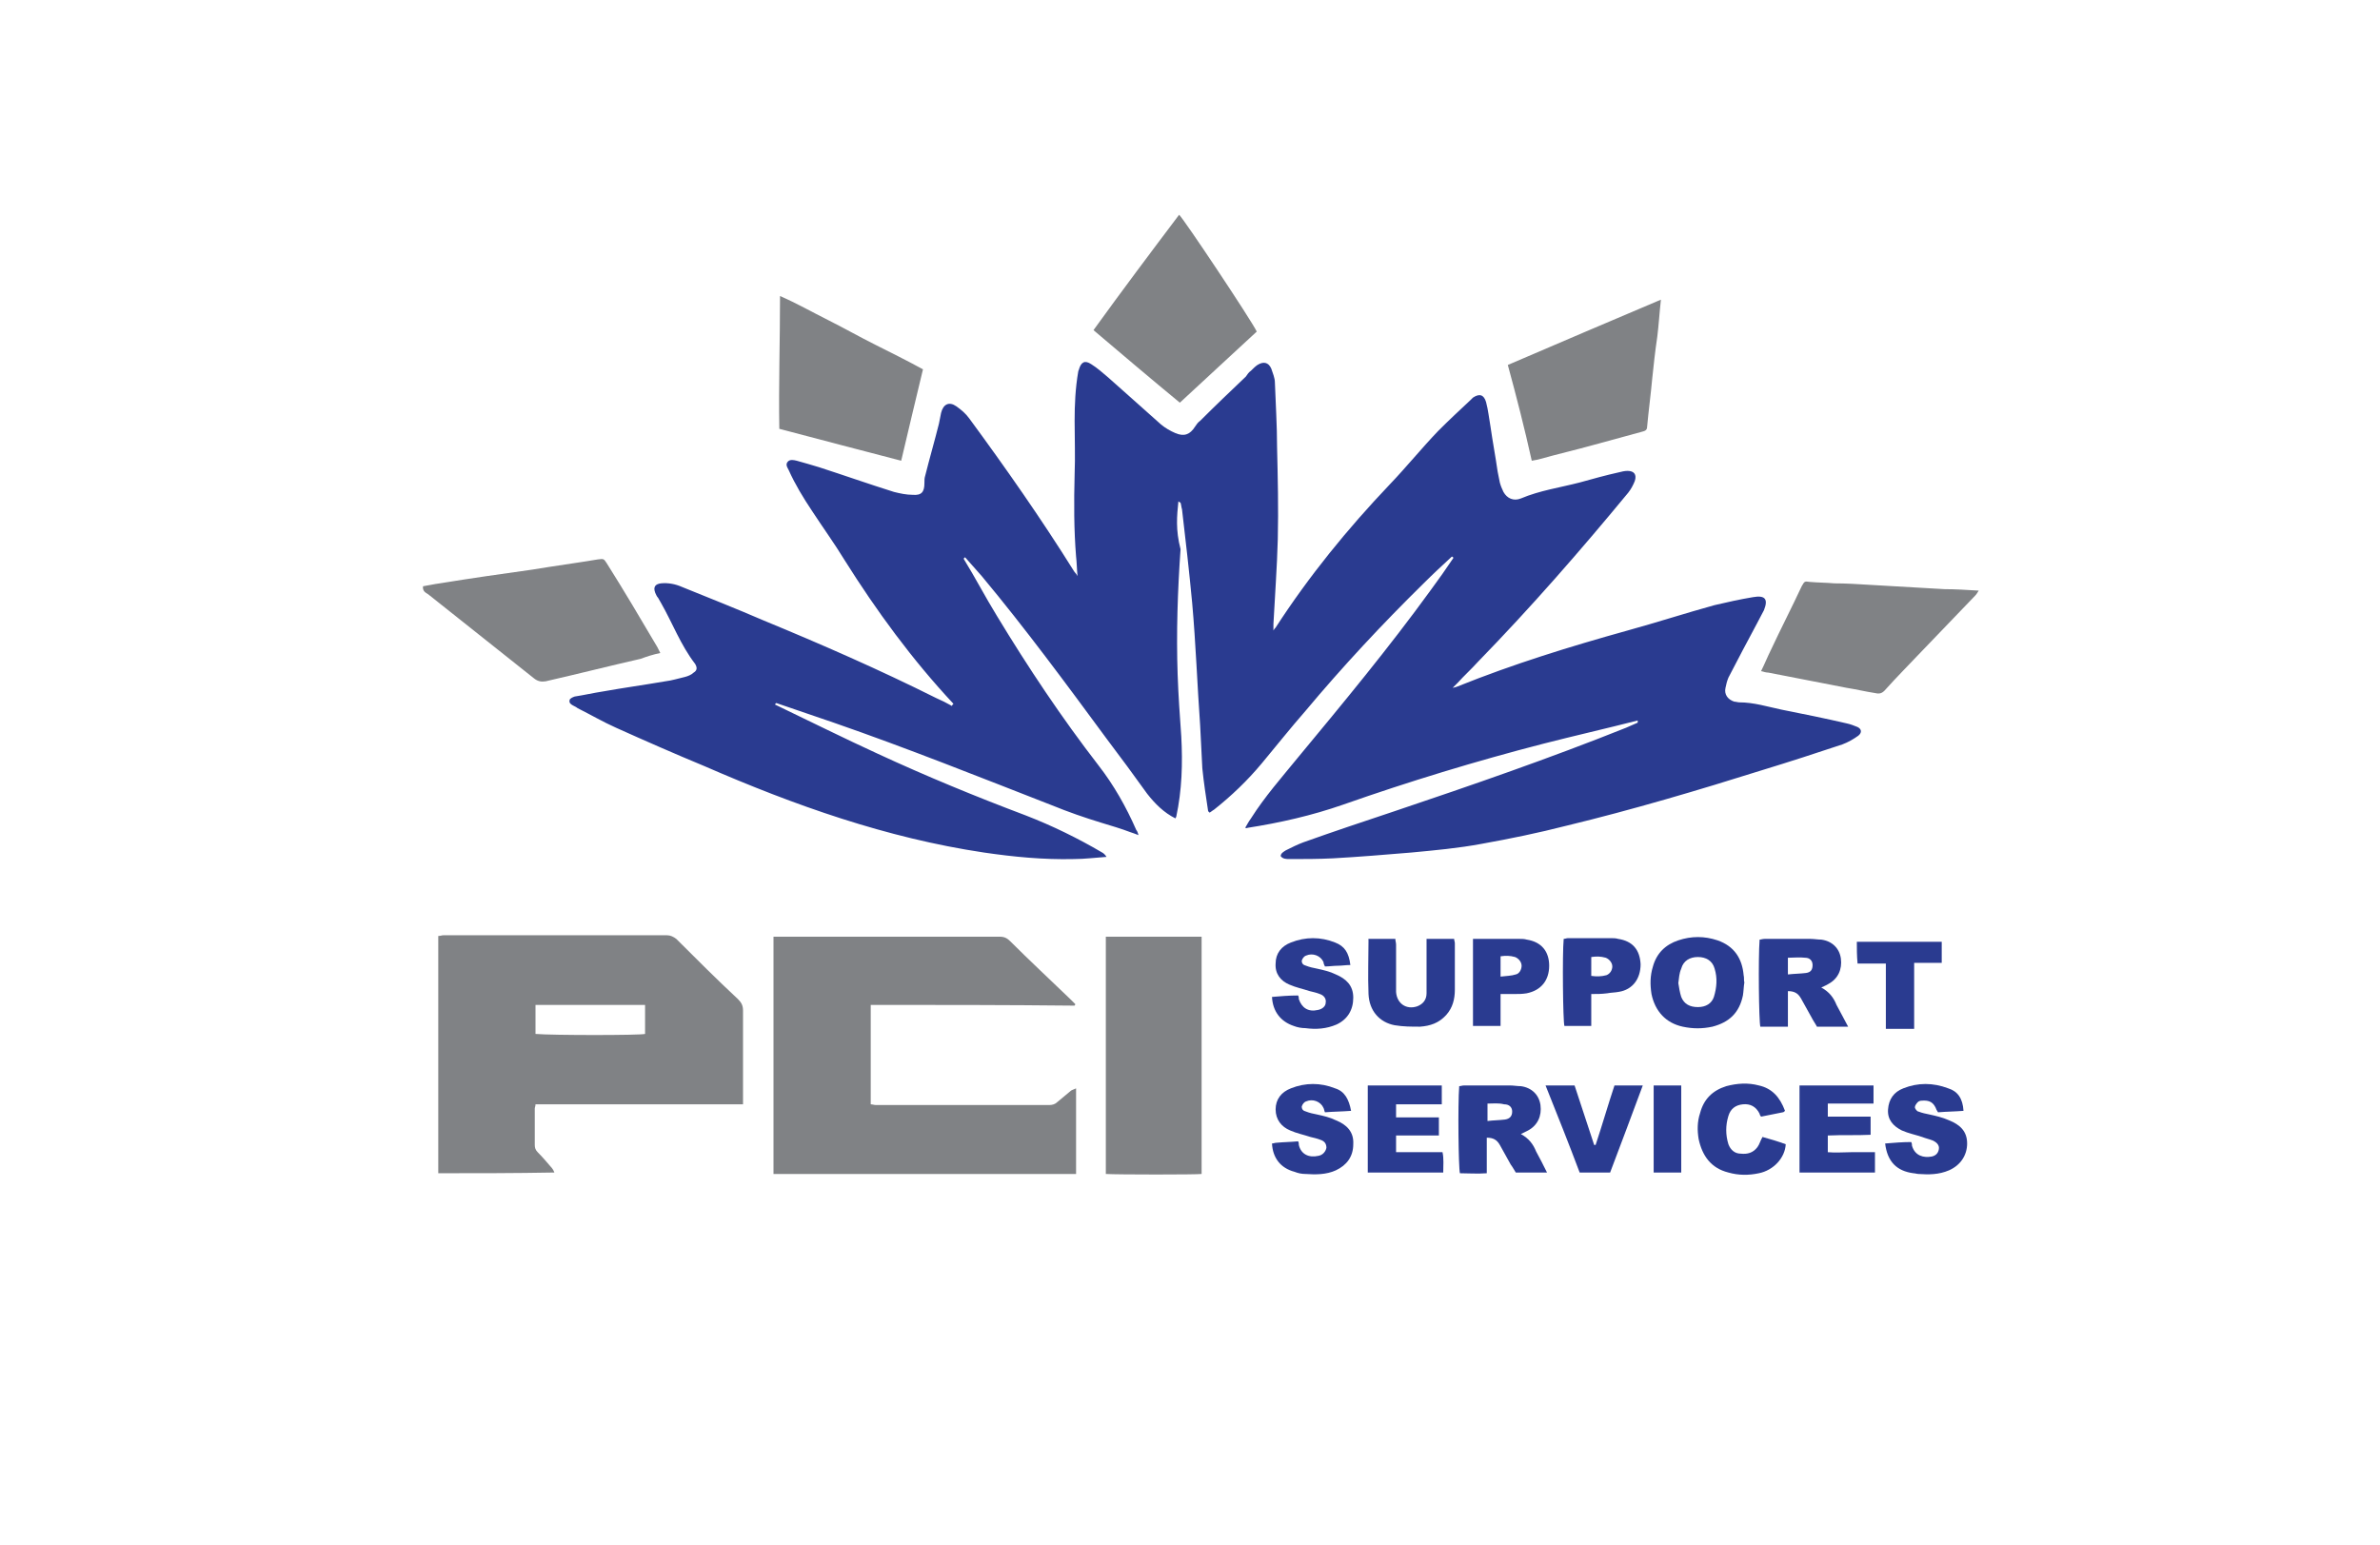 <?xml version="1.0" encoding="utf-8"?>
<!-- Generator: Adobe Illustrator 28.1.0, SVG Export Plug-In . SVG Version: 6.00 Build 0)  -->
<svg version="1.1" id="Layer_1" xmlns="http://www.w3.org/2000/svg" xmlns:xlink="http://www.w3.org/1999/xlink" x="0px" y="0px"
	 viewBox="0 0 328 213" style="enable-background:new 0 0 328 213;" xml:space="preserve">
<style type="text/css">
	.st0{fill:#808285;}
	.st1{fill:#2A3B90;}
</style>
<g>
	<path class="st0" d="M91,90c-0.2-0.4-0.3-0.6-0.4-0.8c-2.3-3.9-4.6-7.8-7-11.6c-0.4-0.6-0.4-0.6-1.2-0.5c-3,0.5-6,0.9-9,1.4
		c-4.3,0.6-8.5,1.2-12.8,1.9c-0.8,0.1-1.6,0.3-2.3,0.4c-0.1,0.7,0.4,0.9,0.7,1.1c4.9,3.9,9.7,7.7,14.6,11.6c0.5,0.4,1,0.5,1.6,0.4
		c4.4-1,8.7-2.1,13.1-3.1C89.1,90.5,90,90.2,91,90z M150.7,45.5c4,3.4,7.9,6.7,11.9,10c3.6-3.3,7.1-6.6,10.6-9.8
		c-0.7-1.5-10.1-15.6-10.7-16.1C158.5,34.9,154.6,40.1,150.7,45.5z M211.1,63.5c0.4-0.1,0.7-0.1,1-0.2c2.5-0.7,5.1-1.3,7.6-2
		c2.2-0.6,4.4-1.2,6.6-1.8c0.4-0.1,0.7-0.2,0.7-0.7c0.2-2.2,0.5-4.4,0.7-6.6c0.2-1.9,0.4-3.8,0.7-5.8c0.2-1.6,0.3-3.3,0.5-5.1
		c-7.1,3-14.1,6-21.1,9C209,54.7,210.1,59,211.1,63.5z M242.7,92.5c0.4,0.1,0.7,0.2,1,0.2c3.6,0.7,7.2,1.4,10.8,2.1
		c1.3,0.2,2.5,0.5,3.8,0.7c0.5,0.1,0.9,0.2,1.4-0.3c1.7-1.9,3.5-3.7,5.2-5.5c2.4-2.5,4.9-5.1,7.3-7.6c0.2-0.2,0.3-0.4,0.5-0.7
		c-1.7-0.1-3.2-0.2-4.7-0.2c-3.5-0.2-6.9-0.4-10.4-0.6c-1.6-0.1-3.2-0.2-4.8-0.2c-1.1-0.1-2.3-0.1-3.4-0.2c-0.7-0.1-0.7-0.1-1.1,0.6
		c-1.4,3-2.9,5.9-4.3,8.9C243.6,90.5,243.2,91.5,242.7,92.5z M124.2,63.5c1-4.3,2-8.4,3-12.6c-2.2-1.2-4.4-2.3-6.6-3.4
		c-2.2-1.1-4.3-2.3-6.5-3.4c-2.2-1.1-4.3-2.3-6.6-3.3c0,6.2-0.2,12.2-0.1,18.3C113,60.6,118.5,62,124.2,63.5z"/>
	<path class="st0" d="M102.4,152.2c-9.6,0-19.1,0-28.6,0c0,0.3-0.1,0.4-0.1,0.6c0,1.7,0,3.3,0,5c0,0.4,0.1,0.7,0.4,1
		c0.6,0.6,1.2,1.3,1.8,2c0.2,0.2,0.4,0.5,0.5,0.8c-5.4,0.1-10.7,0.1-16,0.1c0-10.9,0-21.8,0-32.7c0.3,0,0.5-0.1,0.7-0.1
		c10.3,0,20.5,0,30.8,0c0.5,0,0.9,0.2,1.3,0.5c2.8,2.8,5.6,5.6,8.5,8.3c0.5,0.5,0.7,0.9,0.7,1.6c0,3.9,0,7.7,0,11.6
		C102.4,151.4,102.4,151.7,102.4,152.2z M73.8,142.5c2.3,0.2,14.4,0.2,15.1,0c0-1.3,0-2.6,0-4c-5.1,0-10.1,0-15.1,0
		C73.8,139.9,73.8,141.2,73.8,142.5z"/>
	<path class="st0" d="M120,138.5c0,4.7,0,9.1,0,13.7c0.2,0,0.5,0.1,0.7,0.1c8,0,16,0,23.9,0c0.4,0,0.8-0.1,1.1-0.4
		c0.6-0.5,1.2-1,1.8-1.5c0.2-0.2,0.4-0.2,0.8-0.4c0,4,0,7.9,0,11.8c-13.9,0-27.8,0-41.7,0c0-10.9,0-21.8,0-32.7c0.3,0,0.6,0,0.9,0
		c10.1,0,20.2,0,30.3,0c0.6,0,1,0.2,1.4,0.6c2.7,2.7,5.5,5.3,8.3,8c0.2,0.2,0.5,0.5,0.7,0.7c0,0.1-0.1,0.1-0.1,0.2
		C138.7,138.5,129.4,138.5,120,138.5z"/>
	<path class="st0" d="M152.4,161.8c0-10.9,0-21.8,0-32.7c4.4,0,8.8,0,13.2,0c0,10.9,0,21.8,0,32.7
		C165,161.9,153.9,161.9,152.4,161.8z"/>
	<path class="st1" d="M209.6,156.3c1.1,0.6,1.7,1.4,2.1,2.4c0.5,0.9,1,1.9,1.5,2.9c-1.5,0-2.9,0-4.3,0c-0.2-0.3-0.4-0.7-0.7-1.1
		c-0.5-0.9-1-1.8-1.5-2.7c-0.4-0.7-0.9-1-1.8-1c0,1.6,0,3.2,0,4.9c-1.3,0.1-2.5,0-3.7,0c-0.2-0.7-0.3-9.5-0.1-12
		c0.2,0,0.4-0.1,0.7-0.1c2.1,0,4.2,0,6.3,0c0.5,0,1,0.1,1.5,0.1c1.5,0.2,2.5,1.2,2.7,2.6c0.2,1.5-0.4,2.8-1.7,3.5
		C210.2,156,210,156.1,209.6,156.3z M205,152.1c0,0.8,0,1.5,0,2.4c0.8-0.1,1.6-0.1,2.4-0.2c0.7-0.1,1-0.5,1-1.1c0-0.6-0.4-1-1.1-1
		C206.5,152,205.8,152.1,205,152.1z"/>
	<path class="st1" d="M251,136.1c1.1,0.6,1.7,1.4,2.1,2.4c0.5,0.9,1,1.9,1.6,3c-1.5,0-2.9,0-4.3,0c-0.2-0.4-0.5-0.8-0.7-1.2
		c-0.5-0.9-1-1.8-1.5-2.7c-0.4-0.7-0.9-1-1.8-1c0,1.6,0,3.2,0,4.9c-0.6,0-1.2,0-1.9,0c-0.6,0-1.2,0-1.9,0c-0.2-0.7-0.3-9.5-0.1-12
		c0.2,0,0.4-0.1,0.7-0.1c2.1,0,4.2,0,6.3,0c0.5,0,1,0.1,1.5,0.1c1.5,0.2,2.5,1.2,2.7,2.6c0.2,1.5-0.4,2.8-1.7,3.5
		C251.7,135.8,251.4,135.9,251,136.1z M246.4,134.3c0.9-0.1,1.7-0.1,2.5-0.2c0.7-0.1,0.9-0.5,0.9-1.1c0-0.6-0.4-1-1-1
		c-0.8-0.1-1.6,0-2.4,0C246.4,132.7,246.4,133.4,246.4,134.3z"/>
	<path class="st1" d="M240.4,135.4c-0.1,0.6-0.1,1.2-0.2,1.8c-0.5,2.4-1.9,3.7-4.2,4.3c-1.4,0.3-2.7,0.3-4.1,0
		c-2.3-0.5-3.8-2.1-4.3-4.5c-0.2-1.3-0.2-2.5,0.2-3.8c0.5-1.8,1.7-3,3.5-3.6c1.8-0.6,3.6-0.6,5.4,0c2.3,0.8,3.4,2.5,3.6,4.8
		C240.4,134.8,240.3,135.1,240.4,135.4C240.3,135.4,240.4,135.4,240.4,135.4z M231.3,135.5c0.1,0.6,0.2,1.3,0.4,1.9
		c0.4,1,1.2,1.4,2.3,1.4c1.1,0,1.9-0.5,2.2-1.4c0.4-1.3,0.5-2.6,0.1-3.9c-0.3-1.1-1.2-1.6-2.3-1.6c-1.1,0-2,0.5-2.3,1.6
		C231.4,134.2,231.4,134.8,231.3,135.5z"/>
	<path class="st1" d="M188.6,129.4c1.2,0,2.4,0,3.7,0c0,0.3,0.1,0.5,0.1,0.8c0,2,0,3.9,0,5.9c0,0.2,0,0.4,0,0.6
		c0.1,1.6,1.4,2.5,2.9,2c0.8-0.3,1.3-0.9,1.3-1.8c0-0.9,0-1.8,0-2.8c0-1.5,0-3.1,0-4.7c1.3,0,2.5,0,3.8,0c0,0.2,0.1,0.4,0.1,0.6
		c0,2.1,0,4.3,0,6.4c0,1.3-0.3,2.5-1.2,3.5c-1,1.1-2.2,1.5-3.6,1.6c-1.2,0-2.3,0-3.5-0.2c-2.1-0.4-3.5-2-3.6-4.3c-0.1-2.5,0-5,0-7.5
		C188.5,129.6,188.6,129.5,188.6,129.4z"/>
	<path class="st1" d="M188.5,149.6c3.4,0,6.7,0,10.2,0c0,0.8,0,1.7,0,2.6c-2.1,0-4.2,0-6.3,0c0,0.7,0,1.2,0,1.8c2,0,3.9,0,5.9,0
		c0,0.9,0,1.6,0,2.5c-1.9,0-3.9,0-5.9,0c0,0.8,0,1.5,0,2.3c2.1,0,4.3,0,6.4,0c0.2,0.9,0.1,1.8,0.1,2.8c-3.5,0-6.9,0-10.4,0
		C188.5,157.6,188.5,153.6,188.5,149.6z"/>
	<path class="st1" d="M248,161.6c0-4,0-8,0-12c3.4,0,6.8,0,10.2,0c0,0.8,0,1.7,0,2.5c-2.1,0-4.2,0-6.3,0c0,0.6,0,1.2,0,1.8
		c1.9,0,3.9,0,5.9,0c0,0.9,0,1.6,0,2.5c-1.9,0.1-3.9,0-5.9,0.1c0,0.8,0,1.5,0,2.3c1.1,0.1,2.2,0,3.2,0c1.1,0,2.1,0,3.3,0
		c0,1,0,1.8,0,2.8C254.9,161.6,251.5,161.6,248,161.6z"/>
	<path class="st1" d="M175.3,137.4c1.2-0.1,2.3-0.2,3.6-0.2c0.1,0.2,0.1,0.3,0.1,0.5c0.4,1.2,1.3,1.8,2.6,1.5c0.6-0.1,1.1-0.5,1.1-1
		c0.1-0.5-0.2-1-0.8-1.2c-0.5-0.2-1-0.3-1.4-0.4c-0.9-0.3-1.9-0.5-2.8-0.9c-1.2-0.5-2-1.5-1.9-2.9c0-1.4,0.8-2.4,2.1-2.9
		c2-0.8,4.1-0.8,6.1,0c1.3,0.5,1.9,1.4,2.1,3.1c-0.6,0-1.2,0.1-1.7,0.1c-0.6,0-1.2,0.1-1.8,0.1c-0.1-0.2-0.2-0.4-0.2-0.6
		c-0.4-0.9-1.5-1.3-2.4-0.9c-0.3,0.1-0.5,0.4-0.6,0.7c0,0.4,0.2,0.6,0.6,0.7c0.5,0.2,1,0.3,1.5,0.4c0.9,0.2,1.8,0.4,2.6,0.8
		c1.4,0.6,2.4,1.5,2.4,3.2c0,1.7-0.8,3-2.3,3.7c-1.4,0.6-2.8,0.7-4.3,0.5c-0.5,0-1.1-0.1-1.6-0.3
		C176.5,140.8,175.4,139.4,175.3,137.4z"/>
	<path class="st1" d="M186.2,153.1c-1.2,0.1-2.4,0.1-3.6,0.2c-0.1-0.2-0.1-0.4-0.2-0.6c-0.4-0.9-1.5-1.3-2.4-0.9
		c-0.3,0.1-0.5,0.4-0.6,0.7c0,0.4,0.2,0.6,0.6,0.7c0.5,0.2,1,0.3,1.5,0.4c0.9,0.2,1.8,0.4,2.6,0.8c1.5,0.6,2.5,1.6,2.4,3.3
		c0,1.7-0.9,2.9-2.4,3.6c-1.3,0.6-2.8,0.6-4.2,0.5c-0.5,0-1-0.1-1.5-0.3c-1.9-0.5-3-1.9-3.1-3.9c0.2,0,0.4-0.1,0.6-0.1
		c1-0.1,2-0.1,3-0.2c0.1,0.2,0.1,0.3,0.1,0.5c0.3,1.3,1.4,1.8,2.7,1.5c0.6-0.1,1-0.6,1.1-1.1c0-0.5-0.2-0.9-0.8-1.1
		c-0.5-0.2-1-0.3-1.4-0.4c-0.9-0.3-1.9-0.5-2.8-0.9c-1.2-0.5-2-1.5-2-2.9c0-1.4,0.8-2.4,2.1-2.9c2-0.8,4.1-0.8,6.1,0
		C185.3,150.4,185.9,151.5,186.2,153.1z"/>
	<path class="st1" d="M270.6,153.1c-1.2,0.1-2.3,0.1-3.5,0.2c-0.1-0.1-0.1-0.2-0.2-0.3c-0.4-1.1-1-1.4-2.1-1.3
		c-0.2,0-0.4,0.1-0.5,0.2c-0.2,0.2-0.4,0.5-0.4,0.7c0,0.2,0.3,0.6,0.5,0.6c0.5,0.2,1,0.3,1.5,0.4c0.9,0.2,1.8,0.4,2.7,0.8
		c1.5,0.6,2.5,1.5,2.5,3.2c0,1.6-0.9,3-2.5,3.7c-1.4,0.6-2.8,0.6-4.2,0.5c-0.2,0-0.5-0.1-0.7-0.1c-2.3-0.3-3.6-1.6-3.9-4.1
		c1.2-0.1,2.4-0.2,3.6-0.2c0.1,0.2,0.1,0.4,0.1,0.5c0.4,1.4,1.6,1.7,2.7,1.5c0.5-0.1,0.9-0.4,1-1c0.1-0.5-0.2-0.9-0.8-1.2
		c-0.5-0.2-1-0.3-1.5-0.5c-0.9-0.3-1.9-0.5-2.8-0.9c-1.2-0.6-2-1.5-1.9-2.9c0.1-1.4,0.8-2.4,2.1-2.9c2-0.8,4.1-0.8,6.2,0
		C269.8,150.4,270.5,151.4,270.6,153.1z"/>
	<path class="st1" d="M246,153.1c-0.1,0.1-0.2,0.2-0.3,0.2c-1,0.2-2,0.4-3,0.6c-0.1-0.1-0.2-0.3-0.2-0.4c-0.5-1-1.3-1.4-2.3-1.3
		c-1,0.1-1.7,0.6-2,1.6c-0.4,1.3-0.4,2.6,0,3.9c0.3,0.8,0.9,1.3,1.7,1.3c0.9,0.1,1.7-0.1,2.3-0.9c0.3-0.4,0.4-0.9,0.7-1.4
		c1.1,0.3,2.1,0.6,3.2,1c-0.1,1.9-1.7,3.6-3.7,4c-1.4,0.3-2.8,0.3-4.2-0.1c-2.4-0.6-3.6-2.3-4.1-4.6c-0.2-1.2-0.2-2.4,0.2-3.6
		c0.5-1.9,1.7-3.1,3.6-3.7c1.5-0.4,3-0.5,4.5-0.1C244.2,150,245.3,151.2,246,153.1z"/>
	<path class="st1" d="M206.8,137c0,0.8,0,1.5,0,2.2c0,0.7,0,1.4,0,2.2c-1.3,0-2.5,0-3.8,0c0-4,0-8,0-12c0.3,0,0.5,0,0.7,0
		c1.9,0,3.8,0,5.7,0c0.3,0,0.7,0,1,0.1c2,0.3,3.1,1.6,3.1,3.6c0,2-1.1,3.4-3.1,3.8c-0.6,0.1-1.1,0.1-1.7,0.1
		C208.1,137,207.5,137,206.8,137z M206.8,134.6c0.8-0.1,1.5-0.1,2.1-0.3c0.5-0.1,0.8-0.7,0.8-1.2c0-0.5-0.4-1-0.9-1.2
		c-0.7-0.2-1.3-0.2-2-0.1C206.8,132.8,206.8,133.6,206.8,134.6z"/>
	<path class="st1" d="M219.3,137c0,1.5,0,2.9,0,4.4c-1.3,0-2.5,0-3.7,0c-0.2-0.6-0.3-9.9-0.1-12c0.2,0,0.4-0.1,0.6-0.1
		c2,0,3.9,0,5.9,0c0.3,0,0.7,0,1,0.1c2,0.3,3,1.5,3.1,3.5c0,2-1.1,3.5-3,3.8c-0.5,0.1-1.1,0.1-1.6,0.2
		C220.7,137,220.1,137,219.3,137z M219.3,134.5c0.7,0.1,1.4,0.1,2.1-0.1c0.5-0.2,0.8-0.7,0.8-1.2c0-0.5-0.4-1-0.9-1.2
		c-0.7-0.2-1.3-0.2-2-0.1C219.3,132.8,219.3,133.6,219.3,134.5z"/>
	<path class="st1" d="M221.9,161.6c-1.4,0-2.8,0-4.2,0c-1.5-4-3.1-8-4.7-12c1.4,0,2.7,0,4,0c0.9,2.7,1.8,5.5,2.7,8.2
		c0.1,0,0.1,0,0.2,0c0.9-2.7,1.7-5.5,2.6-8.2c1.3,0,2.5,0,3.9,0C224.9,153.7,223.4,157.6,221.9,161.6z"/>
	<path class="st1" d="M255.9,129.8c3.9,0,7.8,0,11.7,0c0,1,0,1.9,0,2.9c-1.2,0-2.5,0-3.8,0c0,1.1,0,2.1,0,3.1c0,1,0,2,0,2.9
		c0,1,0,2,0,3.1c-1.3,0-2.5,0-3.9,0c0-3,0-6,0-9c-1.3,0-2.6,0-3.9,0C255.9,131.7,255.9,130.8,255.9,129.8z"/>
	<path class="st1" d="M231.7,149.6c0,4,0,8,0,12c-1.3,0-2.5,0-3.8,0c0-4,0-8,0-12C229.1,149.6,230.4,149.6,231.7,149.6z"/>
	<path class="st1" d="M162.4,69.1c0.1,0.1,0.2,0.1,0.3,0.2c0.1,0.3,0.1,0.6,0.2,0.9c0.5,4.3,1,8.6,1.4,12.9
		c0.5,5.6,0.7,11.3,1.1,16.9c0.1,2,0.2,3.9,0.3,5.9c0.2,2,0.5,3.9,0.8,5.9c0,0,0.1,0.1,0.2,0.2c0.2-0.1,0.4-0.3,0.6-0.4
		c2.4-1.9,4.6-4,6.6-6.4c2-2.4,3.9-4.8,6-7.2c5.1-6.1,10.6-12,16.3-17.6c1.3-1.3,2.6-2.5,3.9-3.7c0.1,0.1,0.2,0.1,0.2,0.2
		c-1,1.5-2,2.9-3.1,4.4c-5.8,8-12.1,15.6-18.4,23.2c-2.2,2.7-4.5,5.3-6.4,8.3c-0.3,0.4-0.5,0.8-0.8,1.3c0.2,0,0.3,0.1,0.3,0
		c4.5-0.7,8.9-1.7,13.2-3.2c9.1-3.2,18.3-6,27.6-8.4c4.3-1.1,8.7-2.1,13-3.2c0,0.1,0,0.2,0,0.3c-0.5,0.2-1.1,0.5-1.6,0.7
		c-10.5,4.2-21.2,7.9-31.9,11.5c-4.2,1.4-8.4,2.8-12.6,4.3c-0.8,0.3-1.6,0.7-2.4,1.1c-0.3,0.2-0.7,0.4-0.7,0.8
		c0.3,0.4,0.8,0.4,1.2,0.4c2,0,4,0,6-0.1c3.6-0.2,7.2-0.5,10.8-0.8c3.2-0.3,6.5-0.6,9.7-1.2c3.9-0.7,7.8-1.5,11.7-2.5
		c9.1-2.2,18.2-4.9,27.1-7.7c3.6-1.1,7.3-2.3,10.9-3.5c0.8-0.3,1.5-0.7,2.2-1.2c0.5-0.4,0.5-0.9-0.1-1.2c-0.5-0.2-1-0.4-1.5-0.5
		c-3-0.7-6-1.3-9-1.9c-1.9-0.4-3.8-1-5.8-1c-0.2,0-0.5-0.1-0.7-0.1c-0.9-0.3-1.4-1-1.2-1.9c0.1-0.5,0.2-0.9,0.4-1.4
		c1.3-2.5,2.6-5,3.9-7.4c0.3-0.6,0.7-1.3,1-1.9c0.6-1.5,0.2-2.1-1.5-1.8c-1.8,0.3-3.6,0.7-5.3,1.1c-4,1.1-8,2.4-12,3.5
		c-7.9,2.2-15.7,4.6-23.4,7.7c-0.2,0.1-0.3,0.1-0.7,0.2c0.3-0.3,0.5-0.5,0.7-0.7c0.9-1,1.9-1.9,2.8-2.9c7.3-7.5,14.1-15.3,20.7-23.3
		c0.4-0.5,0.7-1.1,0.9-1.6c0.3-0.9-0.1-1.4-1-1.4c-0.4,0-0.8,0.1-1.2,0.2c-1.8,0.4-3.6,0.9-5.4,1.4c-2.7,0.7-5.5,1.1-8.1,2.2
		c-1,0.4-1.9,0-2.4-0.9c-0.2-0.4-0.4-0.9-0.5-1.3c-0.1-0.5-0.2-1-0.3-1.5c-0.3-2.1-0.7-4.2-1-6.3c-0.2-1.1-0.3-2.2-0.6-3.3
		c-0.3-1-0.9-1.2-1.8-0.6c-0.1,0.1-0.2,0.2-0.3,0.3c-1.5,1.4-3,2.8-4.5,4.3c-2.3,2.4-4.4,5-6.7,7.4c-5.8,6.1-11.1,12.6-15.7,19.7
		c-0.1,0.1-0.2,0.2-0.3,0.4c0-0.4,0-0.7,0-0.9c0.2-3.9,0.5-7.8,0.6-11.7c0.1-4.2,0-8.5-0.1-12.7c0-3-0.2-6-0.3-8.9
		c0-0.6-0.3-1.3-0.5-1.9c-0.4-0.9-1.1-1-1.9-0.5c-0.3,0.2-0.6,0.5-0.9,0.8c-0.3,0.2-0.5,0.5-0.7,0.8c-2.1,2-4.2,4-6.3,6.1
		c-0.3,0.2-0.5,0.5-0.7,0.8c-0.7,1.1-1.5,1.4-2.7,0.9c-0.7-0.3-1.4-0.7-2-1.2c-2.5-2.2-4.9-4.4-7.3-6.5c-0.7-0.6-1.5-1.3-2.3-1.8
		c-0.9-0.6-1.4-0.3-1.7,0.7c0,0.1-0.1,0.2-0.1,0.3c-0.4,2.3-0.5,4.6-0.5,6.8c0,2.5,0.1,4.9,0,7.4c-0.1,3.8-0.1,7.6,0.2,11.3
		c0.1,0.8,0.1,1.7,0.2,2.7c-0.2-0.4-0.4-0.5-0.5-0.7c-4.5-7.2-9.4-14.2-14.4-21c-0.5-0.7-1.1-1.2-1.8-1.7c-1-0.7-1.8-0.3-2.1,0.9
		c-0.1,0.5-0.2,1-0.3,1.5c-0.6,2.4-1.3,4.8-1.9,7.2c-0.1,0.3-0.1,0.6-0.1,1c0,1.2-0.4,1.7-1.6,1.6c-0.9,0-1.8-0.2-2.6-0.4
		c-3.5-1.1-6.9-2.3-10.3-3.4c-1-0.3-2-0.6-3.1-0.9c-0.4-0.1-0.9-0.2-1.2,0.1c-0.4,0.4-0.1,0.8,0.1,1.2c0.9,2,2,3.8,3.2,5.6
		c1.5,2.3,3.1,4.5,4.5,6.8c4.4,7,9.3,13.7,15,19.8c-0.1,0.1-0.2,0.2-0.2,0.3c-0.7-0.4-1.5-0.8-2.2-1.1c-7.8-3.9-15.8-7.4-23.8-10.7
		c-3.7-1.6-7.5-3.1-11.2-4.6c-0.9-0.4-1.9-0.6-2.9-0.5c-0.8,0.1-1.1,0.5-0.8,1.3c0.1,0.2,0.2,0.5,0.4,0.7c0.1,0.2,0.3,0.5,0.4,0.7
		c1.6,2.8,2.7,5.8,4.7,8.4c0.3,0.5,0.3,0.9-0.2,1.2c-0.3,0.3-0.8,0.5-1.2,0.6c-0.9,0.2-1.8,0.5-2.7,0.6c-2.9,0.5-5.8,0.9-8.6,1.4
		c-1.3,0.2-2.6,0.5-3.9,0.7c-0.3,0.1-0.7,0.3-0.7,0.5c-0.1,0.4,0.2,0.6,0.6,0.8c0.2,0.1,0.4,0.2,0.5,0.3c1.8,0.9,3.5,1.9,5.3,2.7
		c4,1.8,8.1,3.6,12.2,5.3c12.4,5.4,25.1,9.9,38.5,11.9c4.1,0.6,8.2,1,12.4,0.9c1.5,0,3-0.2,4.5-0.3c-0.2-0.3-0.4-0.5-0.6-0.6
		c-3.4-2-6.9-3.7-10.5-5.1c-6.9-2.6-13.7-5.4-20.4-8.5c-4.8-2.2-9.4-4.5-14.2-6.8c0.1-0.1,0.1-0.2,0.2-0.2c2.6,0.9,5.3,1.8,7.9,2.7
		c10.1,3.5,20.1,7.5,30.1,11.4c2.2,0.9,4.5,1.7,6.8,2.4c1.3,0.4,2.7,0.8,4,1.3c0.3,0.1,0.6,0.2,1.1,0.4c-0.1-0.4-0.2-0.6-0.3-0.7
		c-1.4-3.2-3.1-6.2-5.2-8.9c-5.1-6.6-9.7-13.5-14-20.6c-1.6-2.6-3-5.3-4.6-7.9c0.1-0.1,0.2-0.2,0.2-0.2c0.8,0.9,1.5,1.7,2.3,2.6
		c6,7.2,11.6,14.8,17.2,22.4c1.9,2.5,3.8,5.1,5.6,7.6c1.1,1.4,2.3,2.6,3.9,3.4c0-0.1,0.1-0.2,0.1-0.2c0.8-3.7,0.9-7.4,0.7-11.1
		c-0.2-2.8-0.4-5.6-0.5-8.5c-0.2-5.8,0-11.6,0.4-17.3C162,73,162.2,71.1,162.4,69.1z"/>
</g>
</svg>

